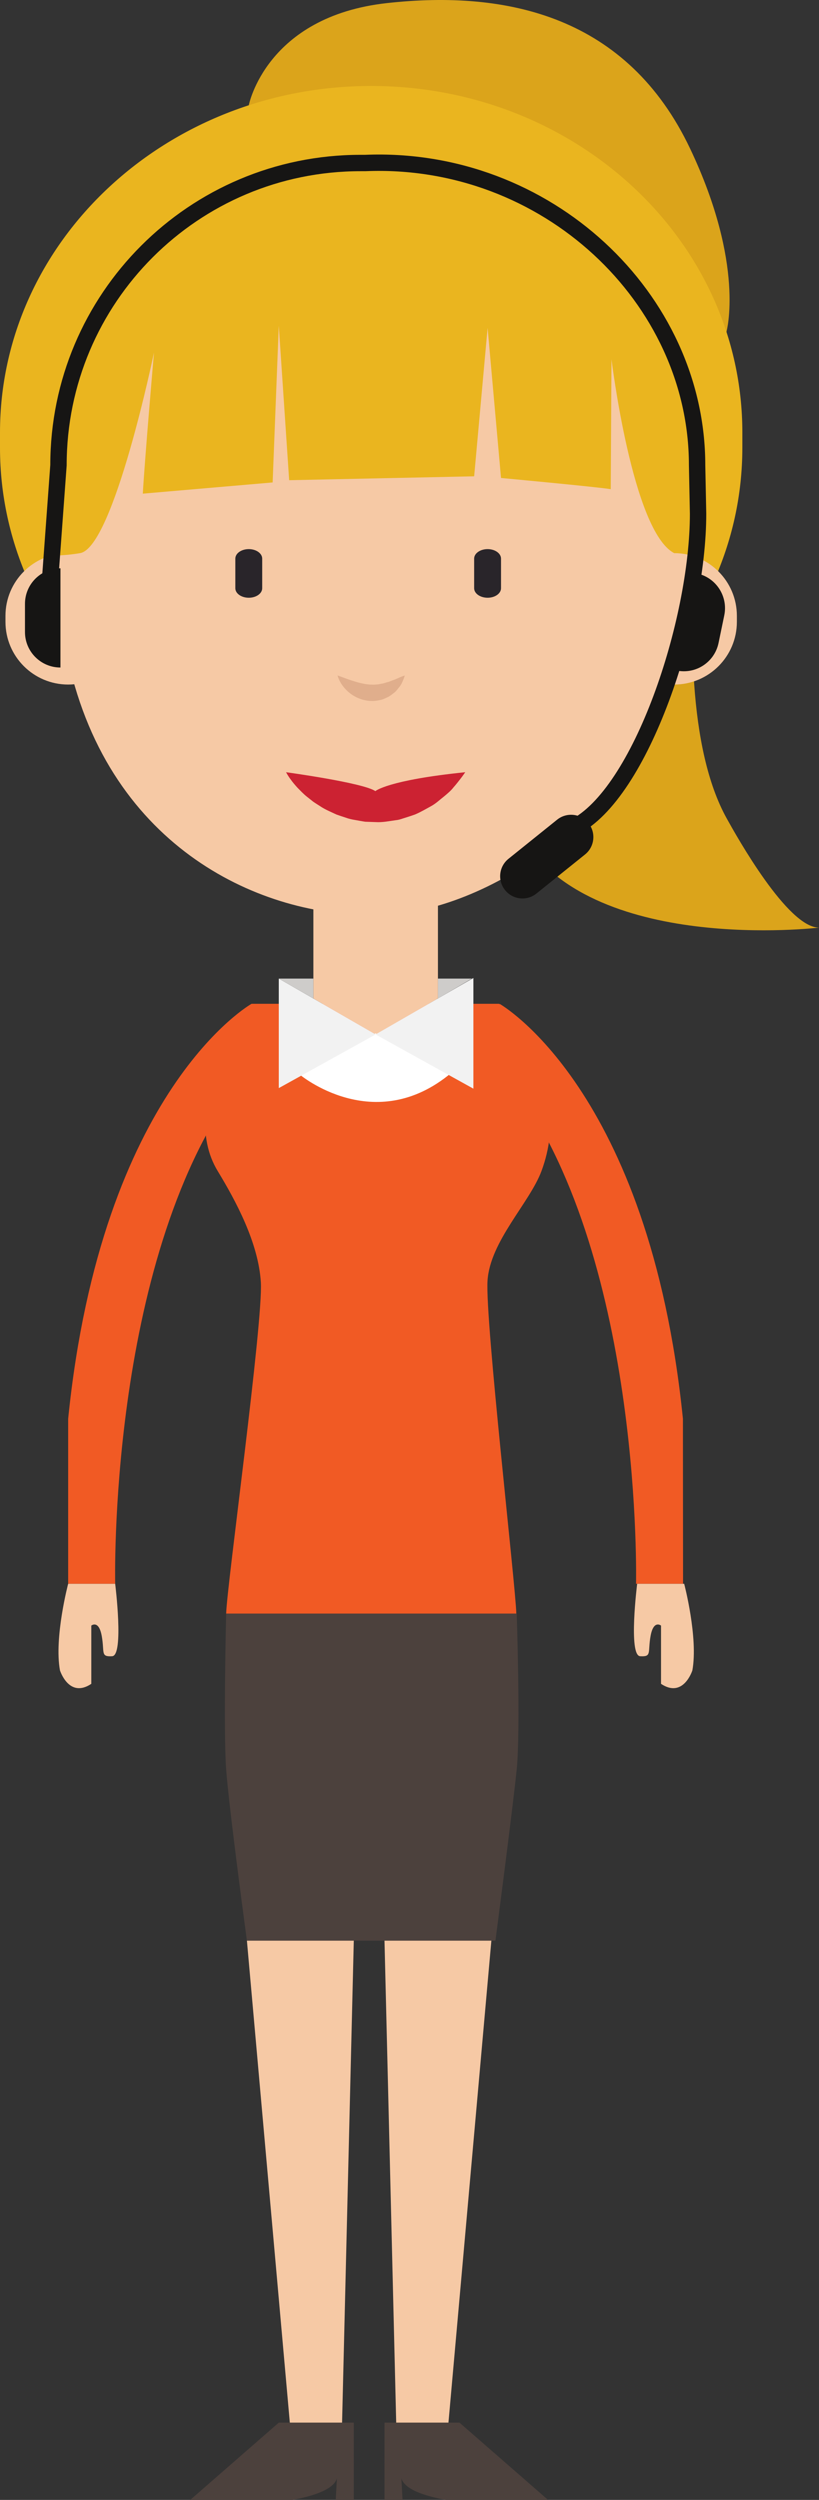 <?xml version="1.0" encoding="iso-8859-1"?>
<!-- Generator: Adobe Illustrator 17.0.0, SVG Export Plug-In . SVG Version: 6.00 Build 0)  -->
<!DOCTYPE svg PUBLIC "-//W3C//DTD SVG 1.1//EN" "http://www.w3.org/Graphics/SVG/1.1/DTD/svg11.dtd">
<svg version="1.1" id="Objects" xmlns="http://www.w3.org/2000/svg" xmlns:xlink="http://www.w3.org/1999/xlink" x="0px" y="0px"
	 width="100.055px" height="305.278px" viewBox="0 0 100.055 305.278" style="enable-background:new 0 0 100.055 305.278;"
	 xml:space="preserve">
<rect x="0" y="0" width="100.055" height="305.278" fill="#333333" stroke="none"/>
<g>
	<g>
		<g>
			<path style="fill:#F15A24;" d="M66.15,143.005c4.206-11.285-5.185-20.426-5.185-20.426H46.375H30.732
				c0,0-9.204,12.069-4.134,20.426c2.185,3.598,4.976,8.743,5.27,13.58c0.294,4.838-4.143,36.973-4.239,40.467h18.746h16.704
				c-0.096-3.494-3.815-35.794-3.521-40.631C59.854,151.583,64.7,146.897,66.15,143.005z"/>
			<path style="fill:#F15A24;" d="M45.474,185.383"/>
			<path style="fill:#DBA41B;" d="M30.392,12.859c0,0,2.095-10.84,16.867-12.48c14.771-1.64,29.396,1.641,37.055,17.779
				c6.75,14.224,4.432,22.372,4.432,22.372s-9.377,42.457,0.035,59.415c1.242,2.234,7.443,13.332,11.273,13.332
				c0,0-28.056,3.356-36.535-11.415"/>
			<path style="fill:#EAB51F;" d="M90.691,54.664c0,23.376-20.303,42.324-45.347,42.324l0,0C20.301,96.988,0,78.04,0,54.664v-1.843
				C0,29.45,20.301,10.5,45.345,10.5l0,0c25.044,0,45.347,18.95,45.347,42.321V54.664z"/>
			<g>
				<path style="fill:#F6C9A5;" d="M15.986,75.936c0,4.229-3.431,7.658-7.659,7.658l0,0c-4.23,0-7.659-3.43-7.659-7.658v-0.731
					c0-4.229,3.429-7.658,7.659-7.658l0,0c4.228,0,7.659,3.43,7.659,7.658V75.936z"/>
				<path style="fill:#F6C9A5;" d="M90.022,75.936c0,4.229-3.43,7.658-7.659,7.658l0,0c-4.229,0-7.658-3.43-7.658-7.658v-0.731
					c0-4.229,3.429-7.658,7.658-7.658l0,0c4.229,0,7.659,3.43,7.659,7.658V75.936z"/>
			</g>
			<path style="fill:#83451D;" d="M33.309,35.817"/>
			<g>
				<path style="fill:#E0AE8C;" d="M6.08,73.565c0,0-0.005,0.403-0.012,1.006c0.006,0.541,0.049,1.045,0.135,1.462
					c0.009,0.111,0.058,0.216,0.062,0.334c0.047,0.11,0.059,0.233,0.093,0.358c0.046,0.121,0.079,0.25,0.109,0.384
					c0.049,0.125,0.089,0.259,0.125,0.389c0.068,0.263,0.167,0.488,0.208,0.679c0.048,0.186,0.069,0.312,0.069,0.312
					s-0.118,0.013-0.315,0c-0.19-0.024-0.487-0.031-0.774-0.18c-0.149-0.066-0.315-0.141-0.475-0.244
					c-0.15-0.119-0.306-0.255-0.456-0.409c-0.142-0.163-0.268-0.363-0.384-0.567c-0.094-0.221-0.185-0.454-0.229-0.699
					c-0.033-0.249-0.063-0.498-0.024-0.74c0.012-0.245,0.091-0.469,0.163-0.68c0.176-0.409,0.416-0.735,0.686-0.942
					C5.57,73.59,6.08,73.565,6.08,73.565z"/>
			</g>
			<g>
				<path style="fill:#F6C9A5;" d="M82.363,80.603c-5.472,21.172-25.38,31.431-36.505,31.107l0,0
					c-13.677,0.323-32.427-7.97-37.531-31.107V63.649c0-19.804,7.659-37.976,32.915-34.973l4.103-0.885
					c20.446,0,37.018,16.054,37.018,35.857V80.603z"/>
				<polygon style="fill:#F6C9A5;" points="53.502,121.929 45.892,122.579 38.285,121.934 38.285,109.186 53.502,109.186 				"/>
			</g>
			<polyline style="fill:#F6C9A5;" points="38.285,121.934 45.892,126.328 53.502,121.929 			"/>
			<g>
				<path style="fill:#FFFFFF;" d="M36.594,131.203c0,0,9.116,7.682,18.529-0.178l-9.247-4.838L36.594,131.203z"/>
				<polygon style="fill:#F2F2F2;" points="34.059,119.5 34.059,132.874 45.892,126.32 				"/>
				<polygon style="fill:#F2F2F2;" points="57.833,119.43 57.833,132.943 45.878,126.32 				"/>
				<polygon style="fill:#CECCCA;" points="34.059,119.5 38.285,119.5 38.285,121.934 				"/>
				<polygon style="fill:#CECCCA;" points="57.655,119.5 53.502,119.5 53.502,121.929 				"/>
			</g>
			<g>
				<path style="fill:#29252A;" d="M32.033,71.833c0,0.643-0.734,1.161-1.641,1.161l0,0c-0.908,0-1.642-0.519-1.642-1.161v-3.617
					c0-0.641,0.733-1.161,1.642-1.161l0,0c0.906,0,1.641,0.521,1.641,1.161V71.833z"/>
				<path style="fill:#29252A;" d="M61.208,71.833c0,0.643-0.733,1.161-1.638,1.161l0,0c-0.909,0-1.645-0.519-1.645-1.161v-3.617
					c0-0.641,0.735-1.161,1.645-1.161l0,0c0.904,0,1.638,0.521,1.638,1.161V71.833z"/>
				<g>
					<path style="fill:#E0AE8C;" d="M41.242,82.485c0,0,0.578,0.209,1.445,0.524c0.415,0.127,0.863,0.289,1.328,0.396
						c0.231,0.06,0.466,0.095,0.695,0.14c0.232,0.014,0.461,0.072,0.688,0.053c0.229,0.031,0.45-0.01,0.675-0.02
						c0.227-0.001,0.441-0.088,0.67-0.107c0.222-0.048,0.435-0.136,0.656-0.186c0.221-0.053,0.416-0.163,0.62-0.227
						c0.409-0.132,0.735-0.321,1-0.416c0.261-0.103,0.43-0.156,0.43-0.156s-0.038,0.16-0.141,0.43
						c-0.114,0.26-0.246,0.673-0.579,1.045c-0.161,0.19-0.313,0.432-0.548,0.611c-0.235,0.178-0.478,0.39-0.774,0.544
						c-0.308,0.128-0.619,0.314-0.978,0.369c-0.354,0.08-0.721,0.136-1.089,0.112c-0.372,0.004-0.725-0.079-1.07-0.165
						c-0.334-0.104-0.656-0.233-0.936-0.394c-0.571-0.313-1.003-0.721-1.319-1.103C41.379,83.17,41.242,82.485,41.242,82.485z"/>
				</g>
				<g>
					<g>
						<path style="fill:#CC2232;" d="M34.951,94.3c0,0,0.352,0.17,0.968,0.467c0.295,0.154,0.685,0.297,1.09,0.5
							c0.43,0.168,0.891,0.384,1.412,0.569c0.511,0.204,1.064,0.404,1.654,0.583c0.572,0.223,1.213,0.325,1.834,0.521
							c0.65,0.087,1.29,0.298,1.965,0.329c0.334,0.038,0.67,0.068,1.005,0.117l1.014,0.005c0.679,0.073,1.345-0.091,2.015-0.107
							c0.665-0.069,1.306-0.254,1.952-0.344c0.629-0.159,1.229-0.375,1.825-0.53c0.599-0.151,1.113-0.441,1.637-0.618
							c0.513-0.2,1.016-0.351,1.413-0.575c0.405-0.208,0.782-0.367,1.091-0.506c0.621-0.274,1.008-0.412,1.008-0.412
							s-0.21,0.331-0.634,0.876c-0.214,0.271-0.471,0.609-0.794,0.972c-0.3,0.392-0.715,0.745-1.18,1.129
							c-0.476,0.365-0.953,0.838-1.568,1.172c-0.614,0.332-1.257,0.721-1.972,1.02c-0.365,0.132-0.744,0.251-1.127,0.374
							c-0.386,0.112-0.767,0.278-1.181,0.313c-0.817,0.109-1.65,0.292-2.494,0.235l-1.26-0.043
							c-0.414-0.057-0.822-0.141-1.228-0.212c-0.408-0.061-0.804-0.155-1.182-0.295c-0.382-0.123-0.757-0.245-1.121-0.377
							c-0.698-0.333-1.39-0.611-1.971-1.007c-0.294-0.19-0.584-0.365-0.851-0.552c-0.256-0.202-0.504-0.398-0.741-0.586
							c-0.474-0.369-0.848-0.787-1.19-1.127c-0.328-0.361-0.599-0.684-0.801-0.97C35.121,94.666,34.951,94.3,34.951,94.3z"/>
					</g>
					<path style="fill:#CC2232;" d="M34.951,94.3c0,0,9.402,1.28,10.907,2.308c0,0,1.494-1.341,10.976-2.308
						C56.834,94.3,46.678,102.861,34.951,94.3z"/>
				</g>
			</g>
			<path style="fill:#EAB51F;" d="M2.127,67.546c0,0,3.557,0.699,7.66,0c4.101-0.696,9.026-24.495,9.026-24.495
				s-1.094,12.583-1.367,17.231l15.862-1.368l0.751-19.146l1.268,18.872l22.599-0.475L59.57,40.04l1.638,18.328
				c0,0,11.765,1.095,13.405,1.367l0.092-15.864c0,0,2.551,21.021,7.658,23.675l1.951-7.537l-8.332-28.722l-26.533-7.11H21.82
				l-9.068,8.753l-6.731,9.573L2.127,67.546z"/>
			<path style="fill:#F15A24;" d="M30.732,122.579c0,0-18.302,10.295-22.405,50.674v20.151h5.745c0,0-0.912-38.934,14.679-60.53"/>
			<path style="fill:#F15A24;" d="M61.027,122.579c0,0,18.302,10.295,22.404,50.674l0.016,20.151h-5.745
				c0,0,0.896-38.934-14.693-60.53"/>
			<g>
				<path style="fill:#F6C9A5;" d="M8.327,193.404c0,0-1.731,6.563-1.002,10.574c0,0,1.094,3.468,3.829,1.645v-7.113
					c0,0,0.91-0.748,1.276,1.267c0.365,2.016-0.183,2.562,1.275,2.473c1.46-0.092,0.366-8.845,0.366-8.845"/>
				<path style="fill:#F6C9A5;" d="M83.584,193.404c0,0,1.729,6.563,1.002,10.574c0,0-1.095,3.468-3.83,1.645v-7.113
					c0,0-0.912-0.748-1.277,1.267c-0.362,2.016,0.184,2.562-1.276,2.473c-1.458-0.092-0.363-8.845-0.363-8.845"/>
			</g>
			<path style="fill:#4C413D;" d="M60.526,236.986H30.165c0,0-2.19-16.168-2.536-20.927c-0.346-4.746,0-19.008,0-19.008h35.497
				c0,0,0.479,14.255,0,19.008C62.646,220.813,60.526,236.986,60.526,236.986z"/>
			<g>
				<polyline style="fill:#F6C9A5;" points="30.165,236.986 35.408,295.841 41.791,295.841 43.222,236.986 				"/>
				<polyline style="fill:#F6C9A5;" points="60.029,236.986 54.787,295.841 48.403,295.841 46.973,236.986 				"/>
			</g>
			<g>
				<path style="fill:#4C413D;" d="M43.222,295.841h-9.162l-11.871,10.353c0,0,17.874,0.299,18.968-3.554l-0.187,3.554h2.252
					V295.841z"/>
				<path style="fill:#4C413D;" d="M46.973,295.841h9.161l11.873,10.353c0,0-17.876,0.299-18.97-3.554l0.188,3.554h-2.252V295.841z"
					/>
			</g>
			<g>
				<path style="fill:none;stroke:#161514;stroke-width:2;stroke-miterlimit:10;" d="M6.12,70.774l1.025-13.97
					c0-20.38,16.519-36.898,36.896-36.898h0.565c22.19-0.926,40.557,16.518,40.557,36.898l0.119,5.939
					c0,13.202-6.976,34.245-15.196,38.297"/>
				<path style="fill:#161514;" d="M7.385,81.514L7.385,81.514c-2.394,0-4.334-1.94-4.334-4.334v-3.443
					c0-2.396,1.94-4.336,4.334-4.336l0,0"/>
				<path style="fill:#161514;" d="M81.924,81.973l0.734-0.092c2.344,0.488,4.639-1.02,5.125-3.364l0.699-3.372
					c0.485-2.342-1.02-4.638-3.364-5.124l0,0"/>
				<path style="fill:#161514;" d="M65.531,109.117c-1.172,0.941-2.886,0.756-3.828-0.419l0,0c-0.943-1.17-0.756-2.882,0.417-3.825
					l5.941-4.776c1.172-0.942,2.887-0.756,3.828,0.417l0,0c0.94,1.171,0.756,2.886-0.416,3.829L65.531,109.117z"/>
			</g>
		</g>
	</g>
</g>
</svg>
